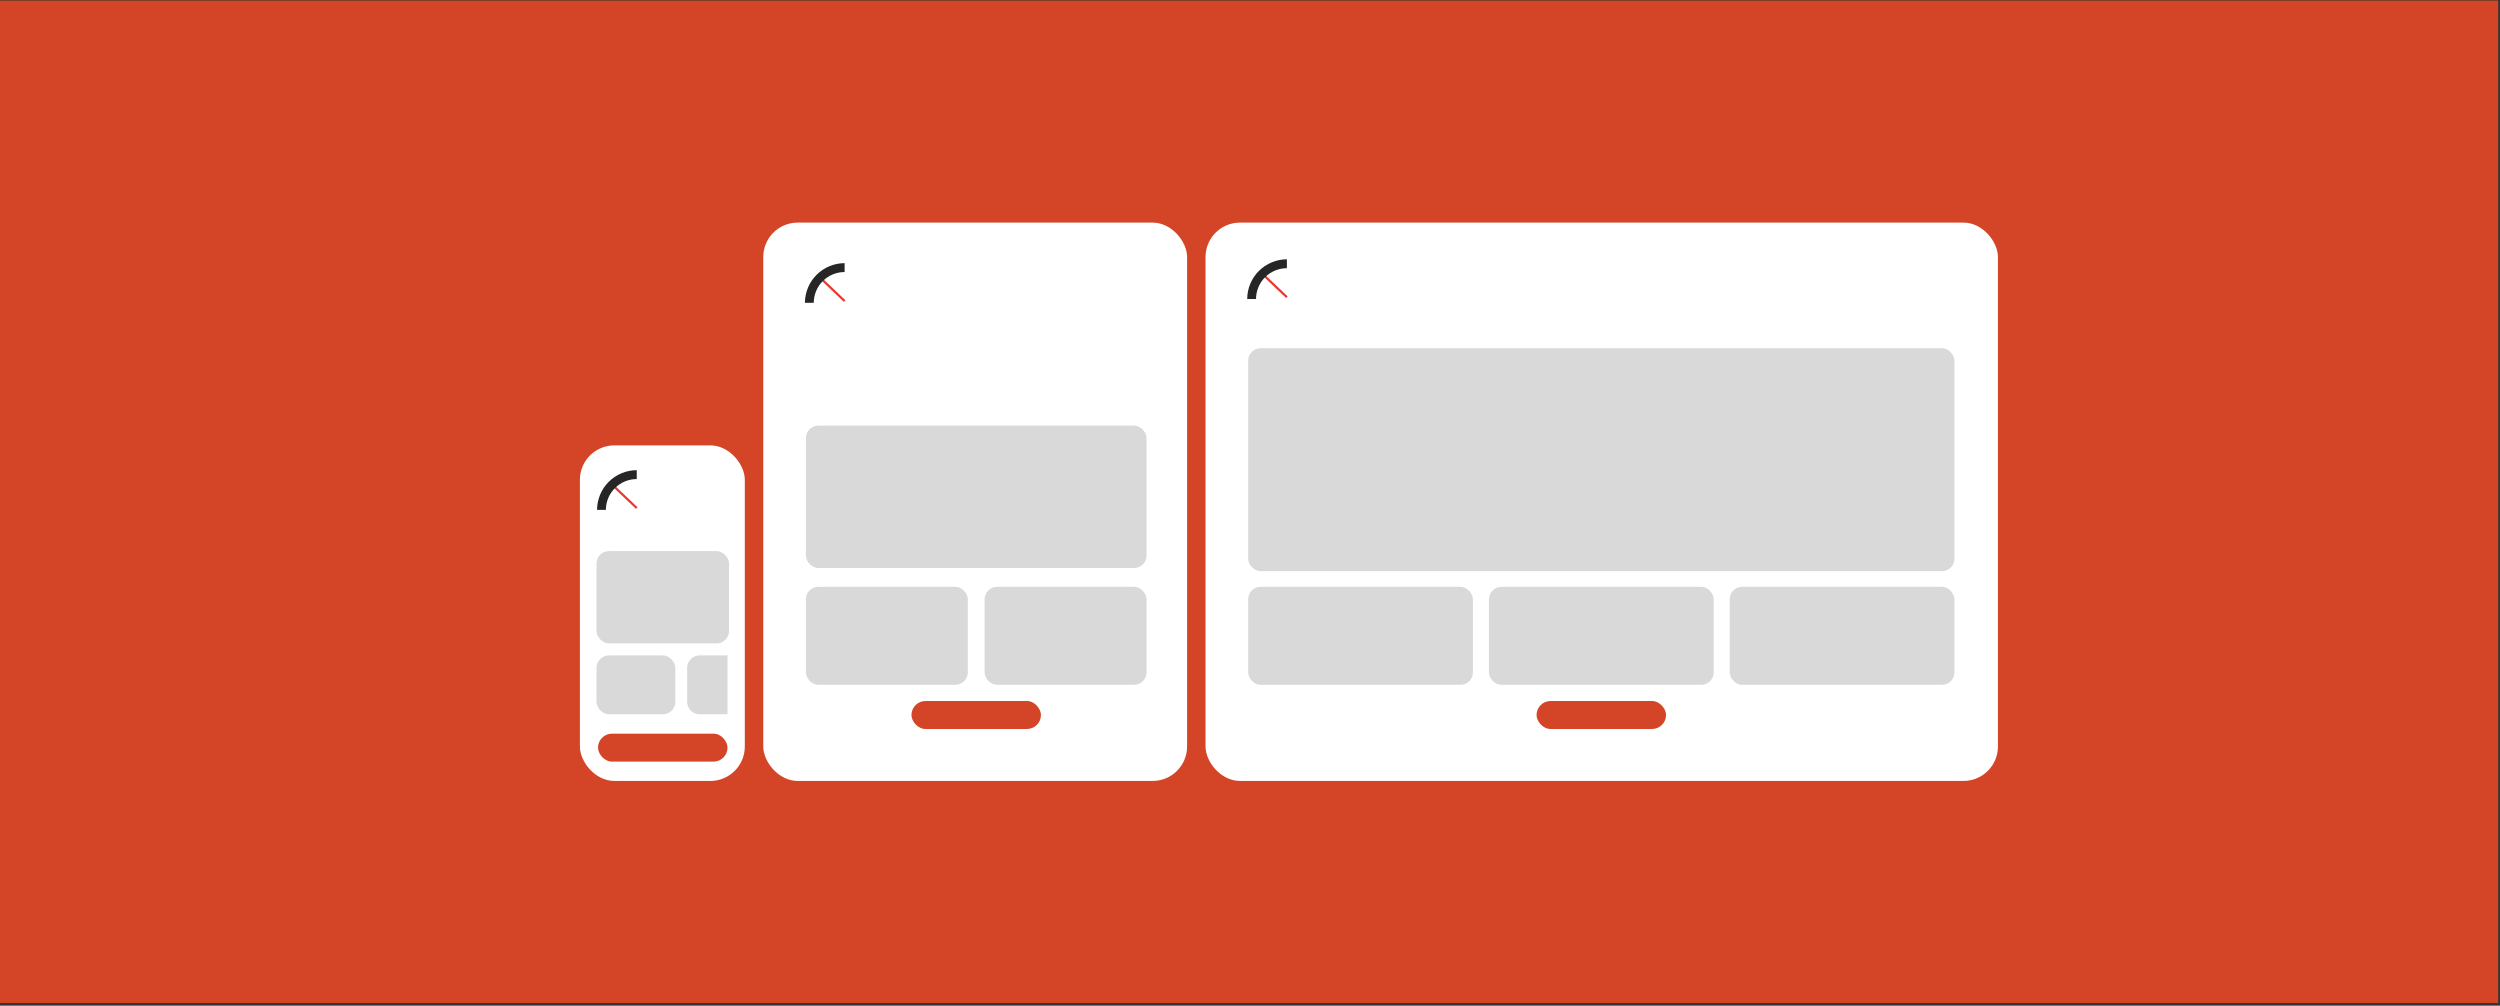 <svg width="798" height="321" viewBox="0 0 798 321" fill="none" xmlns="http://www.w3.org/2000/svg">
<rect x="0" y="0" width="798" height="321" fill="#333333" stroke="none"/>
<rect width="797.419" height="320" transform="translate(0 0.166)" fill="#D44527"/>
<rect x="185.105" y="142.167" width="52.637" height="107.109" rx="10.988" fill="white"/>
<path d="M195.917 155.195L203.25 162.178" stroke="#E53930" stroke-width="0.714" stroke-miterlimit="10"/>
<path d="M193.396 162.747H190.58C190.589 159.39 191.927 156.173 194.301 153.798C196.675 151.424 199.892 150.087 203.25 150.078V152.917C200.64 152.917 198.138 153.952 196.29 155.795C194.443 157.638 193.402 160.138 193.396 162.747Z" fill="#262626"/>
<rect x="190.4" y="175.91" width="42.306" height="29.46" rx="3.978" fill="#D9D9D9"/>
<rect x="190.4" y="209.196" width="25.16" height="18.803" rx="3.978" fill="#D9D9D9"/>
<path d="M223.321 227.999C221.124 227.999 219.343 226.218 219.343 224.021L219.343 213.175C219.343 210.977 221.124 209.196 223.321 209.196L232.219 209.196L232.219 227.999L223.321 227.999Z" fill="#D9D9D9"/>
<rect x="190.887" y="234.18" width="41.333" height="8.925" rx="4.462" fill="#D44527"/>
<rect x="243.632" y="71.056" width="135.284" height="178.22" rx="10.988" fill="white"/>
<path d="M262.27 89.111L269.603 96.094" stroke="#E53930" stroke-width="0.714" stroke-miterlimit="10"/>
<path d="M259.749 96.663H256.933C256.942 93.306 258.28 90.089 260.654 87.715C263.028 85.34 266.245 84.003 269.603 83.994V86.833C266.993 86.833 264.49 87.868 262.643 89.711C260.796 91.554 259.755 94.054 259.749 96.663Z" fill="#262626"/>
<rect x="290.939" y="223.764" width="41.333" height="8.925" rx="4.462" fill="#D44527"/>
<rect x="257.24" y="187.312" width="51.689" height="31.286" rx="3.978" fill="#D9D9D9"/>
<rect x="314.283" y="187.312" width="51.689" height="31.286" rx="3.978" fill="#D9D9D9"/>
<rect x="257.24" y="135.859" width="108.733" height="45.453" rx="3.978" fill="#D9D9D9"/>
<rect x="384.806" y="71.056" width="252.935" height="178.22" rx="10.988" fill="white"/>
<path d="M403.444 87.887L410.777 94.87" stroke="#E53930" stroke-width="0.714" stroke-miterlimit="10"/>
<path d="M400.923 95.44H398.107C398.116 92.082 399.454 88.865 401.828 86.491C404.202 84.117 407.419 82.779 410.777 82.77V85.609C408.167 85.609 405.665 86.644 403.817 88.487C401.97 90.33 400.929 92.831 400.923 95.44Z" fill="#262626"/>
<rect x="490.47" y="223.764" width="41.333" height="8.925" rx="4.462" fill="#D44527"/>
<rect x="398.414" y="187.312" width="71.747" height="31.286" rx="3.978" fill="#D9D9D9"/>
<rect x="475.264" y="187.312" width="71.747" height="31.286" rx="3.978" fill="#D9D9D9"/>
<rect x="552.114" y="187.312" width="71.747" height="31.286" rx="3.978" fill="#D9D9D9"/>
<rect x="398.414" y="111.15" width="225.447" height="71.161" rx="3.978" fill="#D9D9D9"/>
</svg>

